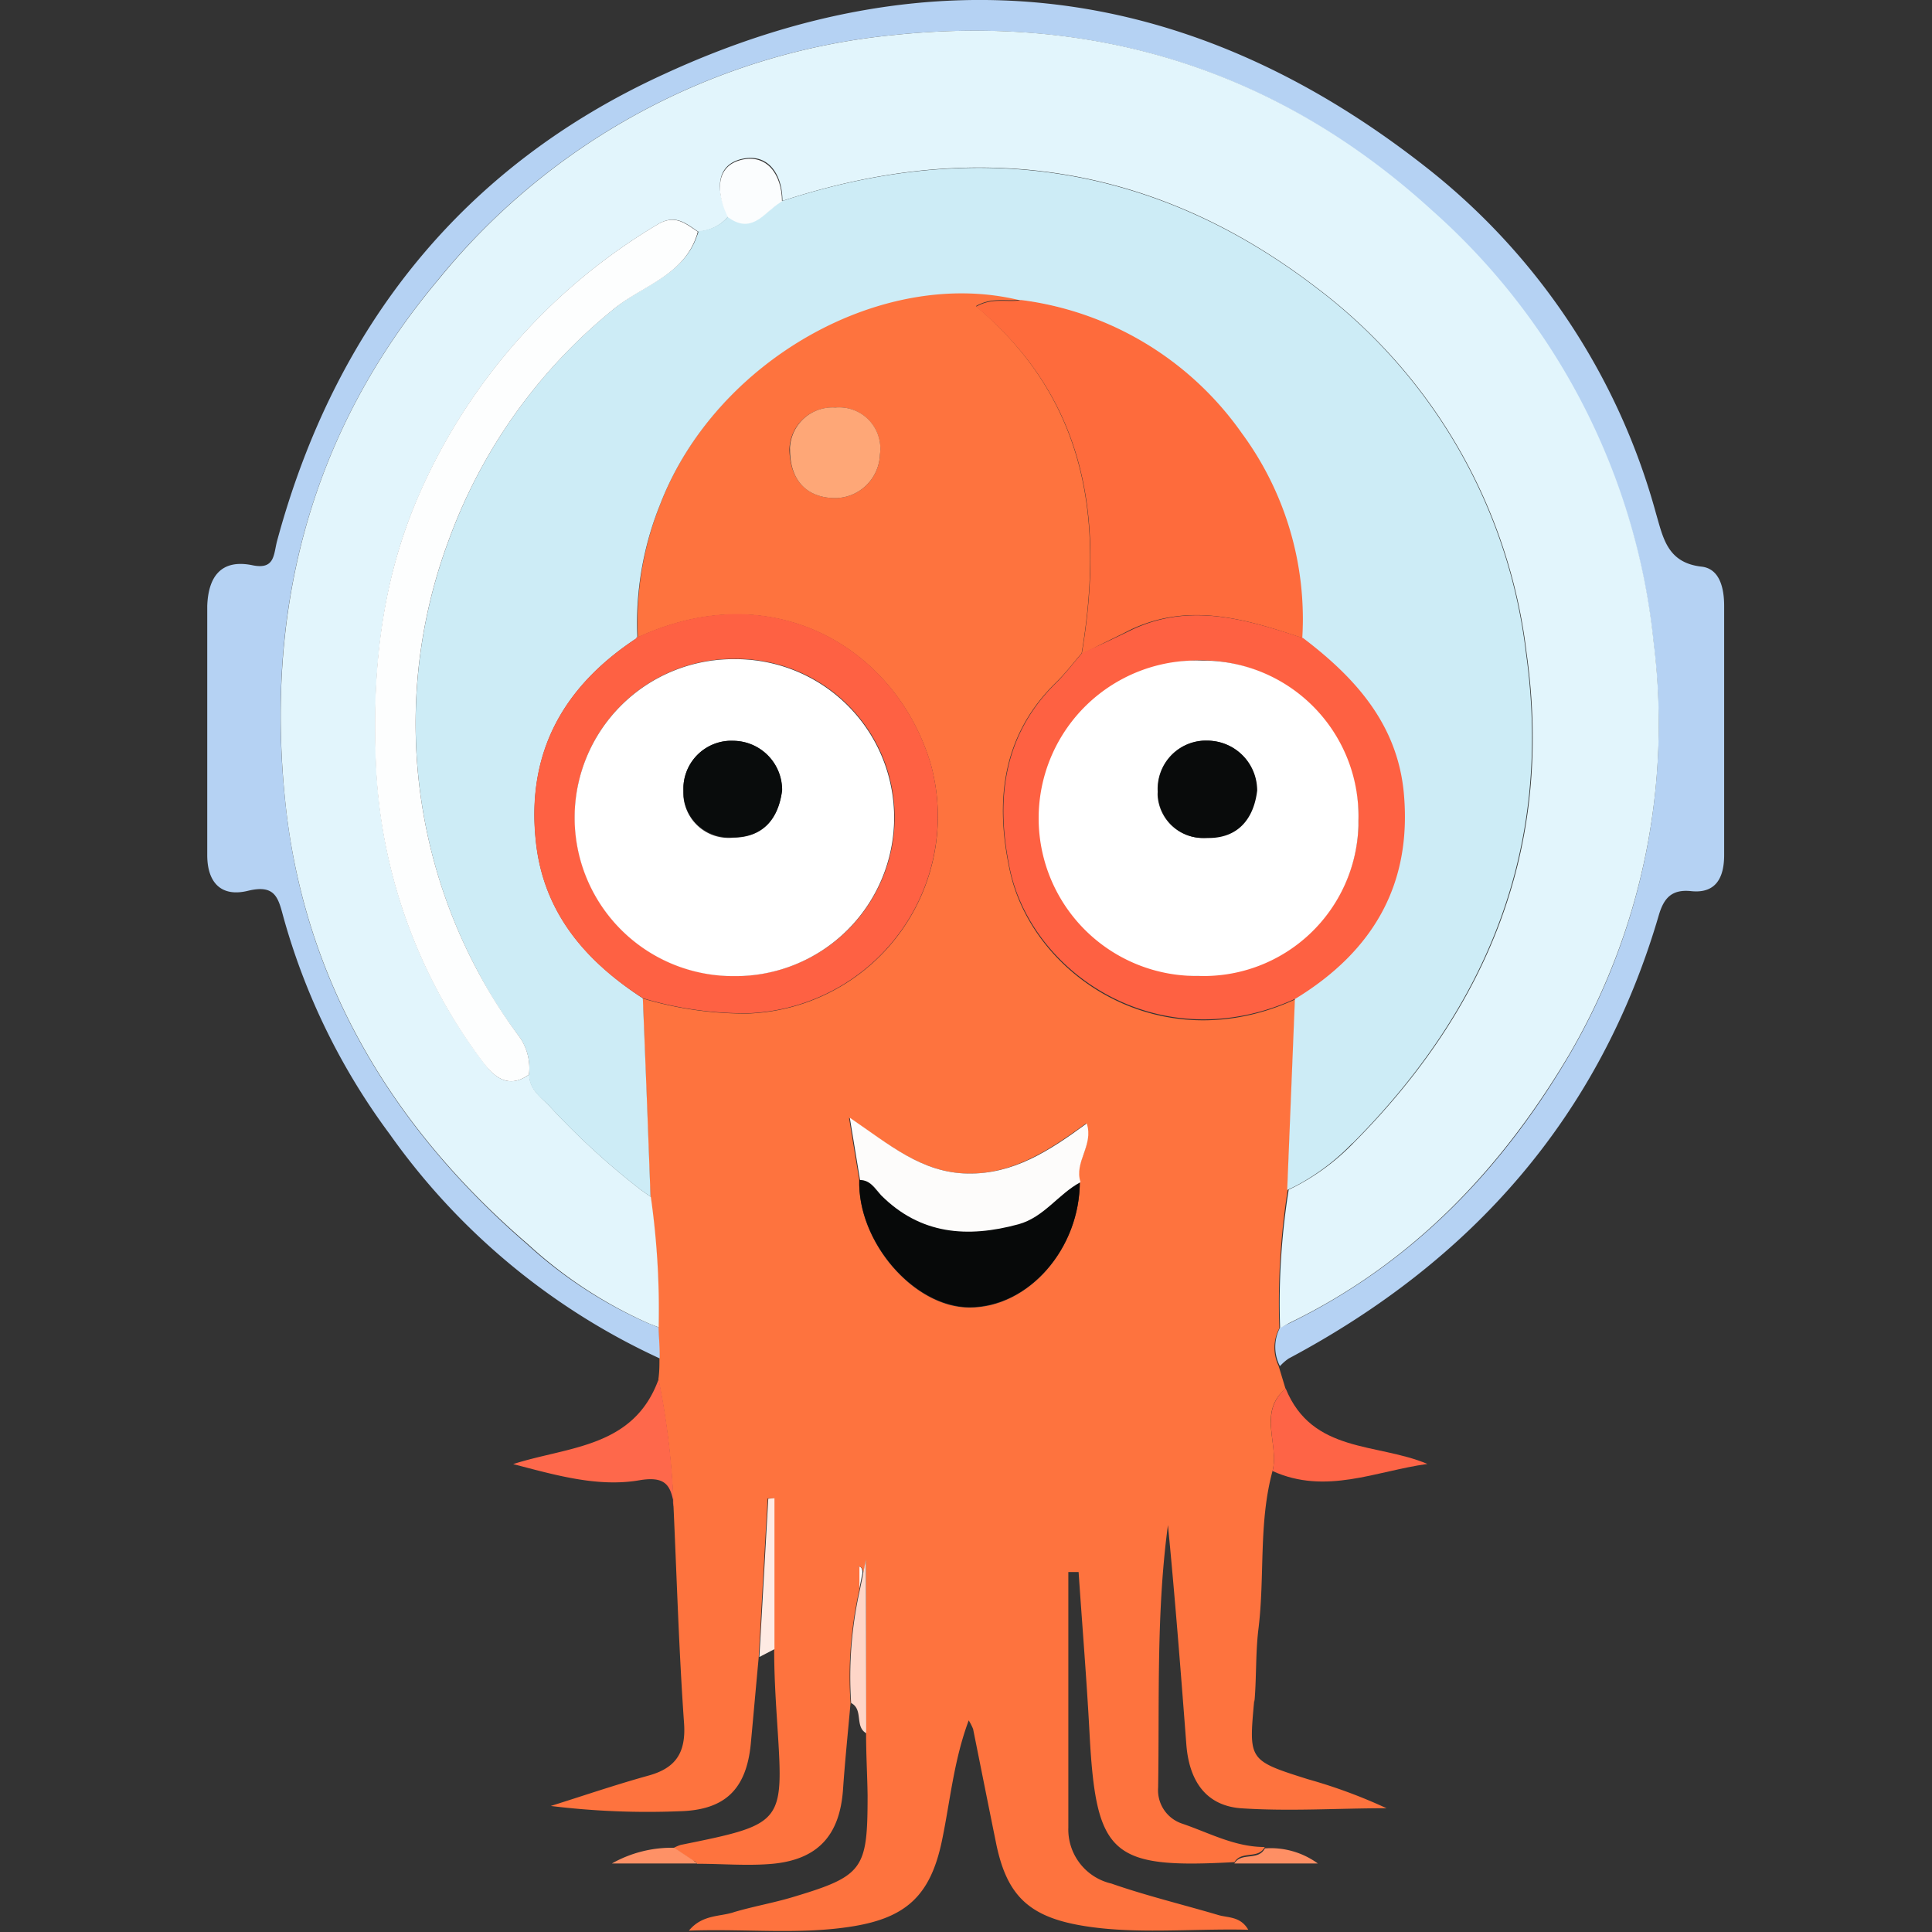 <svg xmlns="http://www.w3.org/2000/svg" width="128" height="128">
    <rect width="100%" height="100%" fill="#333333" stroke="none"/>
    <path id="path10" fill="#fff" d="M56.93 103.81V105.28c.07-.35.14-.7.21-1.07 0-.67-.53-.33-.21-.4z"/>
    <path id="path12" fill="#fff" d="M85.84 66.12s0 .03 0 0z"/>
    <path id="path14" fill="#fff" d="M67.63 19.87z"/>
    <path id="path20" d="M83.11 112.76c.14-1.59.07-3.21.26-4.8.44-3.49 0-7.06.94-10.51.45-1.79-1-3.88.86-5.44l-.46-1.52a2.75 2.75 0 01.05-2.49 48.29 48.29 0 01.55-9.15l.51-12.64c-9 4.14-17.49-1.65-18.93-8.59-.99-4.62-.48-8.96 3.11-12.44.6-.59 1.11-1.26 1.66-1.9 1.45-8.71.44-16.71-7-23 1.11-.64 2.11-.27 3-.44-9.14-2.29-20.22 4-23.89 13.5a21 21 0 00-1.51 8.89c9.06-4.2 17.18.81 19.42 8.45a13.06 13.06 0 01-12.1 16.47 23.47 23.47 0 01-7-1l.51 13.15a54.26 54.26 0 01.53 8.7l.07 2c0 .45 0 .9-.07 1.37a51.67 51.67 0 011 8.4 1.43 1.43 0 010-.22v.22c.22 4.8.36 9.6.7 14.39.14 2-.58 3-2.4 3.49-2.16.6-4.29 1.33-6.43 2A52.62 52.62 0 0045 120c3-.07 4.44-1.42 4.74-4.45.18-1.93.35-3.86.53-5.79.19-3.49.39-7 .59-10.49h.43v10c0 1.51.08 3 .18 4.54.44 7 .65 7-6.37 8.42a2.76 2.76 0 00-.47.2q.63.41 1.26.84a.42.42 0 01.31.21c1.67 0 3.36.15 5 0 3-.29 4.43-1.9 4.65-4.89.13-1.91.33-3.83.5-5.75a26.17 26.17 0 01.59-7.54v-1.38-.1c-.32.08.21-.27.26.41l.18-.9v11.55c0 1.36.08 2.7.1 4.06 0 4.9-.26 5.34-4.93 6.74-1.29.39-2.63.62-3.91 1-.92.32-2.1.14-3 1.23 3.8-.14 7.36.29 10.89-.29s5.12-2.07 5.87-5.64c.55-2.62.78-5.32 1.78-8a3.81 3.81 0 01.29.57c.5 2.48 1 5 1.5 7.45.68 3.47 2.09 4.94 5.61 5.56s7.34.2 11.12.29c-.54-.93-1.39-.77-2.07-1-2.35-.69-4.74-1.27-7-2.06a3.68 3.68 0 01-2.85-3.72v-16.92h.68c.24 3.54.53 7.06.72 10.6.43 8.18 1.4 9.07 9.61 8.62.46-.78 1.59-.17 2-1-2 0-3.69-.95-5.5-1.56a2.33 2.33 0 01-1.56-2.38c.09-5.8-.13-11.61.65-17.39.47 4.85.85 9.71 1.22 14.56.18 2.27 1.2 4 3.58 4.2 3.22.22 6.45 0 9.68 0a34.51 34.51 0 00-5.2-1.92c-4-1.26-3.92-1.27-3.56-5.28zM58.3 30.09A3 3 0 0155.36 33c-1.73 0-3-1-3.06-3.2a2.85 2.85 0 012.91-2.8h.13a2.74 2.74 0 012.96 3.09zm13.24 48.2c0 4.46-3.41 8.35-7.31 8.34-3.68 0-7.43-4.35-7.3-8.45-.2-1.21-.41-2.44-.68-4.13 2.63 1.79 4.84 3.63 7.81 3.7s5.41-1.5 7.89-3.32c.53 1.46-.81 2.59-.41 3.86z" fill="#fe733e"/>
    <path id="path22" d="M43.63 87.94c-.22-.08-.43-.18-.64-.25a29.3 29.3 0 01-8.05-5.24C26.19 74.89 20.41 65.43 19 54c-1.58-13.05 1.34-25.09 10-35.44A44.37 44.37 0 0159.21 2.32C72.64.92 84.71 4.67 94.87 14a44.39 44.39 0 0114.68 28.59A43.43 43.43 0 01104 69.85c-4.49 7.66-10.46 13.87-18.54 17.8l-.66.32a2.75 2.75 0 000 2.54 3.41 3.41 0 01.57-.5C97.49 83.56 106 74 109.91 60.6c.34-1.13.87-1.69 2.13-1.56 1.72.18 2.19-1 2.19-2.4V40.15c0-1.18-.29-2.48-1.51-2.61-2.25-.26-2.53-1.9-3-3.5a43.8 43.8 0 00-15.29-23C78.92-1.13 61.87-3.34 44 4.91 30.67 11 22.2 21.63 18.36 35.83c-.24.89-.13 1.93-1.63 1.62-2.13-.44-2.94.82-3 2.71v16.49c0 1.83.93 2.8 2.69 2.37s2 .4 2.33 1.64a43.67 43.67 0 007.07 14.48A44.87 44.87 0 0043.71 90c0-.68-.05-1.38-.08-2.06z" fill="#b5d2f3"/>
    <path id="path28" d="M43.64 91.36C42 95.93 37.67 95.82 34 97c2.77.72 5.6 1.55 8.37 1.07 1.65-.28 2 .31 2.22 1.29v.23a1.74 1.74 0 00.05.22 51.67 51.67 0 00-1-8.45z" fill="#fe684b"/>
    <path id="path30" d="M84.31 97.46c3.53 1.6 6.85 0 10.26-.47-3.33-1.41-7.64-.69-9.39-5-1.86 1.59-.42 3.69-.87 5.47z" fill="#fe6446"/>
    <path id="path32" d="M57.37 103.32l-.18.89c-.06.36-.14.71-.21 1.07a26.26 26.26 0 00-.59 7.55c.83.43.22 1.57 1 2z" fill="#fed6c8"/>
    <path id="path34" d="M50.9 99.29c-.2 3.49-.39 7-.59 10.49l1-.52v-10z" fill="#feebe3"/>
    <path id="path36" d="M40.54 123.46h5.69a2.82 2.82 0 01-.31-.21l-1.25-.83a8.06 8.06 0 00-4.13 1.04z" fill="#fe9166"/>
    <path id="path38" d="M81.78 123.46h5.53a5.31 5.31 0 00-3.51-1c-.43.85-1.57.23-2.02 1z" fill="#fe8f64"/>
    <path id="path40" d="M85.44 87.64c8.08-3.92 14-10.13 18.54-17.8a43.43 43.43 0 005.58-27.31 44.3 44.3 0 00-14.68-28.59C84.72 4.67 72.65.91 59.22 2.32a44.35 44.35 0 00-30.16 16.19C20.35 28.86 17.44 40.9 19 54c1.43 11.44 7.2 20.89 16 28.45a29.53 29.53 0 008 5.24l.64.25a53.12 53.12 0 00-.52-8.64l-.66-.47a49.42 49.42 0 01-6.08-5.58c-.58-.59-1.31-1.1-1.31-2.07-1.3.94-2.24.29-3-.75a35.07 35.07 0 01-7.13-19.38c-.31-6.37.27-12.56 2.94-18.52a39 39 0 0115.67-17.65c1.19-.73 1.88-.08 2.7.46a2.77 2.77 0 002-1l-.1-.24c-.7-1.48-.74-3.17 1-3.57s2.68 1 2.69 2.78c12.75-4.19 24.6-2.49 35.3 5.68a35.59 35.59 0 0114 24.27c1.81 12.84-2.53 23.48-11.48 32.48a15 15 0 01-3.59 2.73c-.23.13-.46.24-.69.35a47.48 47.48 0 00-.57 9.18z" fill="#e2f5fc"/>
    <path id="path42" d="M89.62 75.74c8.94-9 13.28-19.64 11.48-32.48A35.55 35.55 0 0087.12 19c-10.7-8.17-22.57-9.85-35.3-5.68h-.07c-1 .64-1.78 2-3.23 1.15l-.25-.16a2.79 2.79 0 01-2 1c0 .13-.08.26-.12.39-.92 2.56-3.66 3.24-5.5 4.78a35.16 35.16 0 00-10.91 15.29 34.78 34.78 0 001.9 28.56 29.56 29.56 0 002.7 4.27 3.61 3.61 0 01.71 2.57c0 1 .72 1.48 1.31 2.07a49.42 49.42 0 006.08 5.58l.66.47q-.24-6.57-.51-13.15c-3.81-2.5-6.61-5.7-7.09-10.46-.61-5.87 1.86-10.21 6.66-13.38h.07a21 21 0 011.51-8.89c3.67-9.53 14.75-15.79 23.89-13.5a21.15 21.15 0 0114.61 8.83 20.82 20.82 0 014 13.55c3.44 2.61 6.22 5.67 6.67 10.2.6 6.1-2 10.55-7.12 13.65v.06l-.51 12.64c.25-.11.48-.22.7-.34a14.88 14.88 0 003.61-2.75z" fill="#cdecf6"/>
    <path id="path44" d="M74.78 41.78c3.78-1.86 7.45-.86 11.09.35l.41.13a20.74 20.74 0 00-4-13.55 21.15 21.15 0 00-14.61-8.83c-.91.18-1.91-.2-3 .44 7.45 6.24 8.47 14.24 7 23l.68-.32c.79-.43 1.65-.81 2.43-1.22z" fill="#fe6b3c"/>
    <path id="path46" d="M93 52.47c-.45-4.53-3.23-7.59-6.67-10.2l-.4-.13c-3.66-1.2-7.32-2.21-11.1-.34-.82.4-1.65.79-2.48 1.17l-.68.32c-.55.63-1.06 1.31-1.65 1.9-3.57 3.48-4.07 7.79-3.12 12.35 1.44 6.95 9.92 12.74 18.94 8.62C91 63 93.58 58.55 93 52.47zM79.48 64.65A10.45 10.45 0 1190 54.31a10.23 10.23 0 01-10.18 10.3z" fill="#fe6142"/>
    <path id="path48" d="M42.15 42.3c-4.8 3.16-7.27 7.51-6.66 13.38.48 4.76 3.28 8 7.09 10.45a23.36 23.36 0 007 1 13.07 13.07 0 0012.1-16.47c-2.24-7.64-10.37-12.65-19.42-8.45h-.09zm6.57 22.35a10.5 10.5 0 11-.27-21h.12a10.5 10.5 0 01.4 21z" fill="#fe6143"/>
    <path id="path50" d="M58.32 79.15c-.41-.41-.71-1-1.39-1-.13 4.1 3.61 8.44 7.3 8.45 3.92 0 7.32-3.88 7.31-8.34-1.48.76-2.41 2.32-4.11 2.79-3.38.95-6.49.72-9.11-1.9z" fill="#070909"/>
    <path id="path52" d="M72 74.43c-2.48 1.82-4.85 3.37-7.89 3.32s-5.18-1.91-7.81-3.7c.28 1.69.48 2.91.68 4.13.68 0 1 .56 1.39 1 2.61 2.62 5.73 2.85 9.11 1.93 1.7-.47 2.63-2 4.11-2.79-.45-1.32.89-2.43.41-3.89z" fill="#fdfcfb"/>
    <path id="path54" d="M55.34 27a2.82 2.82 0 00-3 2.6 1.21 1.21 0 000 .19c0 2.25 1.33 3.23 3.06 3.21a3 3 0 002.9-2.9 2.73 2.73 0 00-2.96-3.1z" fill="#fea777"/>
    <path id="path56" d="M35.05 71.16a3.59 3.59 0 00-.71-2.57 32.67 32.67 0 01-2.7-4.27 34.74 34.74 0 01-1.9-28.56 35.16 35.16 0 0110.87-15.24c1.84-1.54 4.58-2.21 5.5-4.78a2.91 2.91 0 00.12-.39c-.83-.54-1.51-1.19-2.7-.46a39 39 0 00-15.67 17.65c-2.67 6-3.25 12.15-2.94 18.52a35.23 35.23 0 007.13 19.38c.76 1 1.71 1.69 3 .75z" fill="#fdfefe"/>
    <path id="path58" d="M51.74 13.36h.07c0-1.79-1-3.18-2.69-2.77s-1.67 2.09-1 3.57l.1.23.25.16c1.44.87 2.23-.52 3.23-1.14z" fill="#fbfdfe"/>
    <path id="path60" fill="#fff" d="M90 54.36a10.31 10.31 0 00-10-10.59h-.29a10.45 10.45 0 10-.35 20.89h.09A10.26 10.26 0 0090 54.71zM80 55.5a3 3 0 01-3.3-2.7 1.93 1.93 0 010-.34 3.2 3.2 0 013-3.39h.3a3.3 3.3 0 013.26 3.3C83 54.18 82 55.47 80 55.5z"/>
    <path id="path62" fill="#fff" d="M48.57 43.67a10.5 10.5 0 000 21h.12a10.5 10.5 0 00.1-21zm0 11.83a3 3 0 01-3.29-2.73v-.34a3.19 3.19 0 013-3.35h.31a3.26 3.26 0 013.22 3.3c-.24 1.87-1.25 3.1-3.23 3.12z"/>
    <path id="path64" d="M80 49.07a3.19 3.19 0 00-3.28 3.09v.3a3 3 0 003 3.06h.35c2 0 3-1.32 3.22-3.13A3.3 3.3 0 0080 49.07z" fill="#090b0b"/>
    <path id="path66" d="M48.6 49.08a3.18 3.18 0 00-3.32 3v.31a3 3 0 002.95 3.08 2 2 0 00.35 0c2 0 3-1.25 3.24-3.12a3.26 3.26 0 00-3.22-3.27z" fill="#090c0c"/>
</svg>
